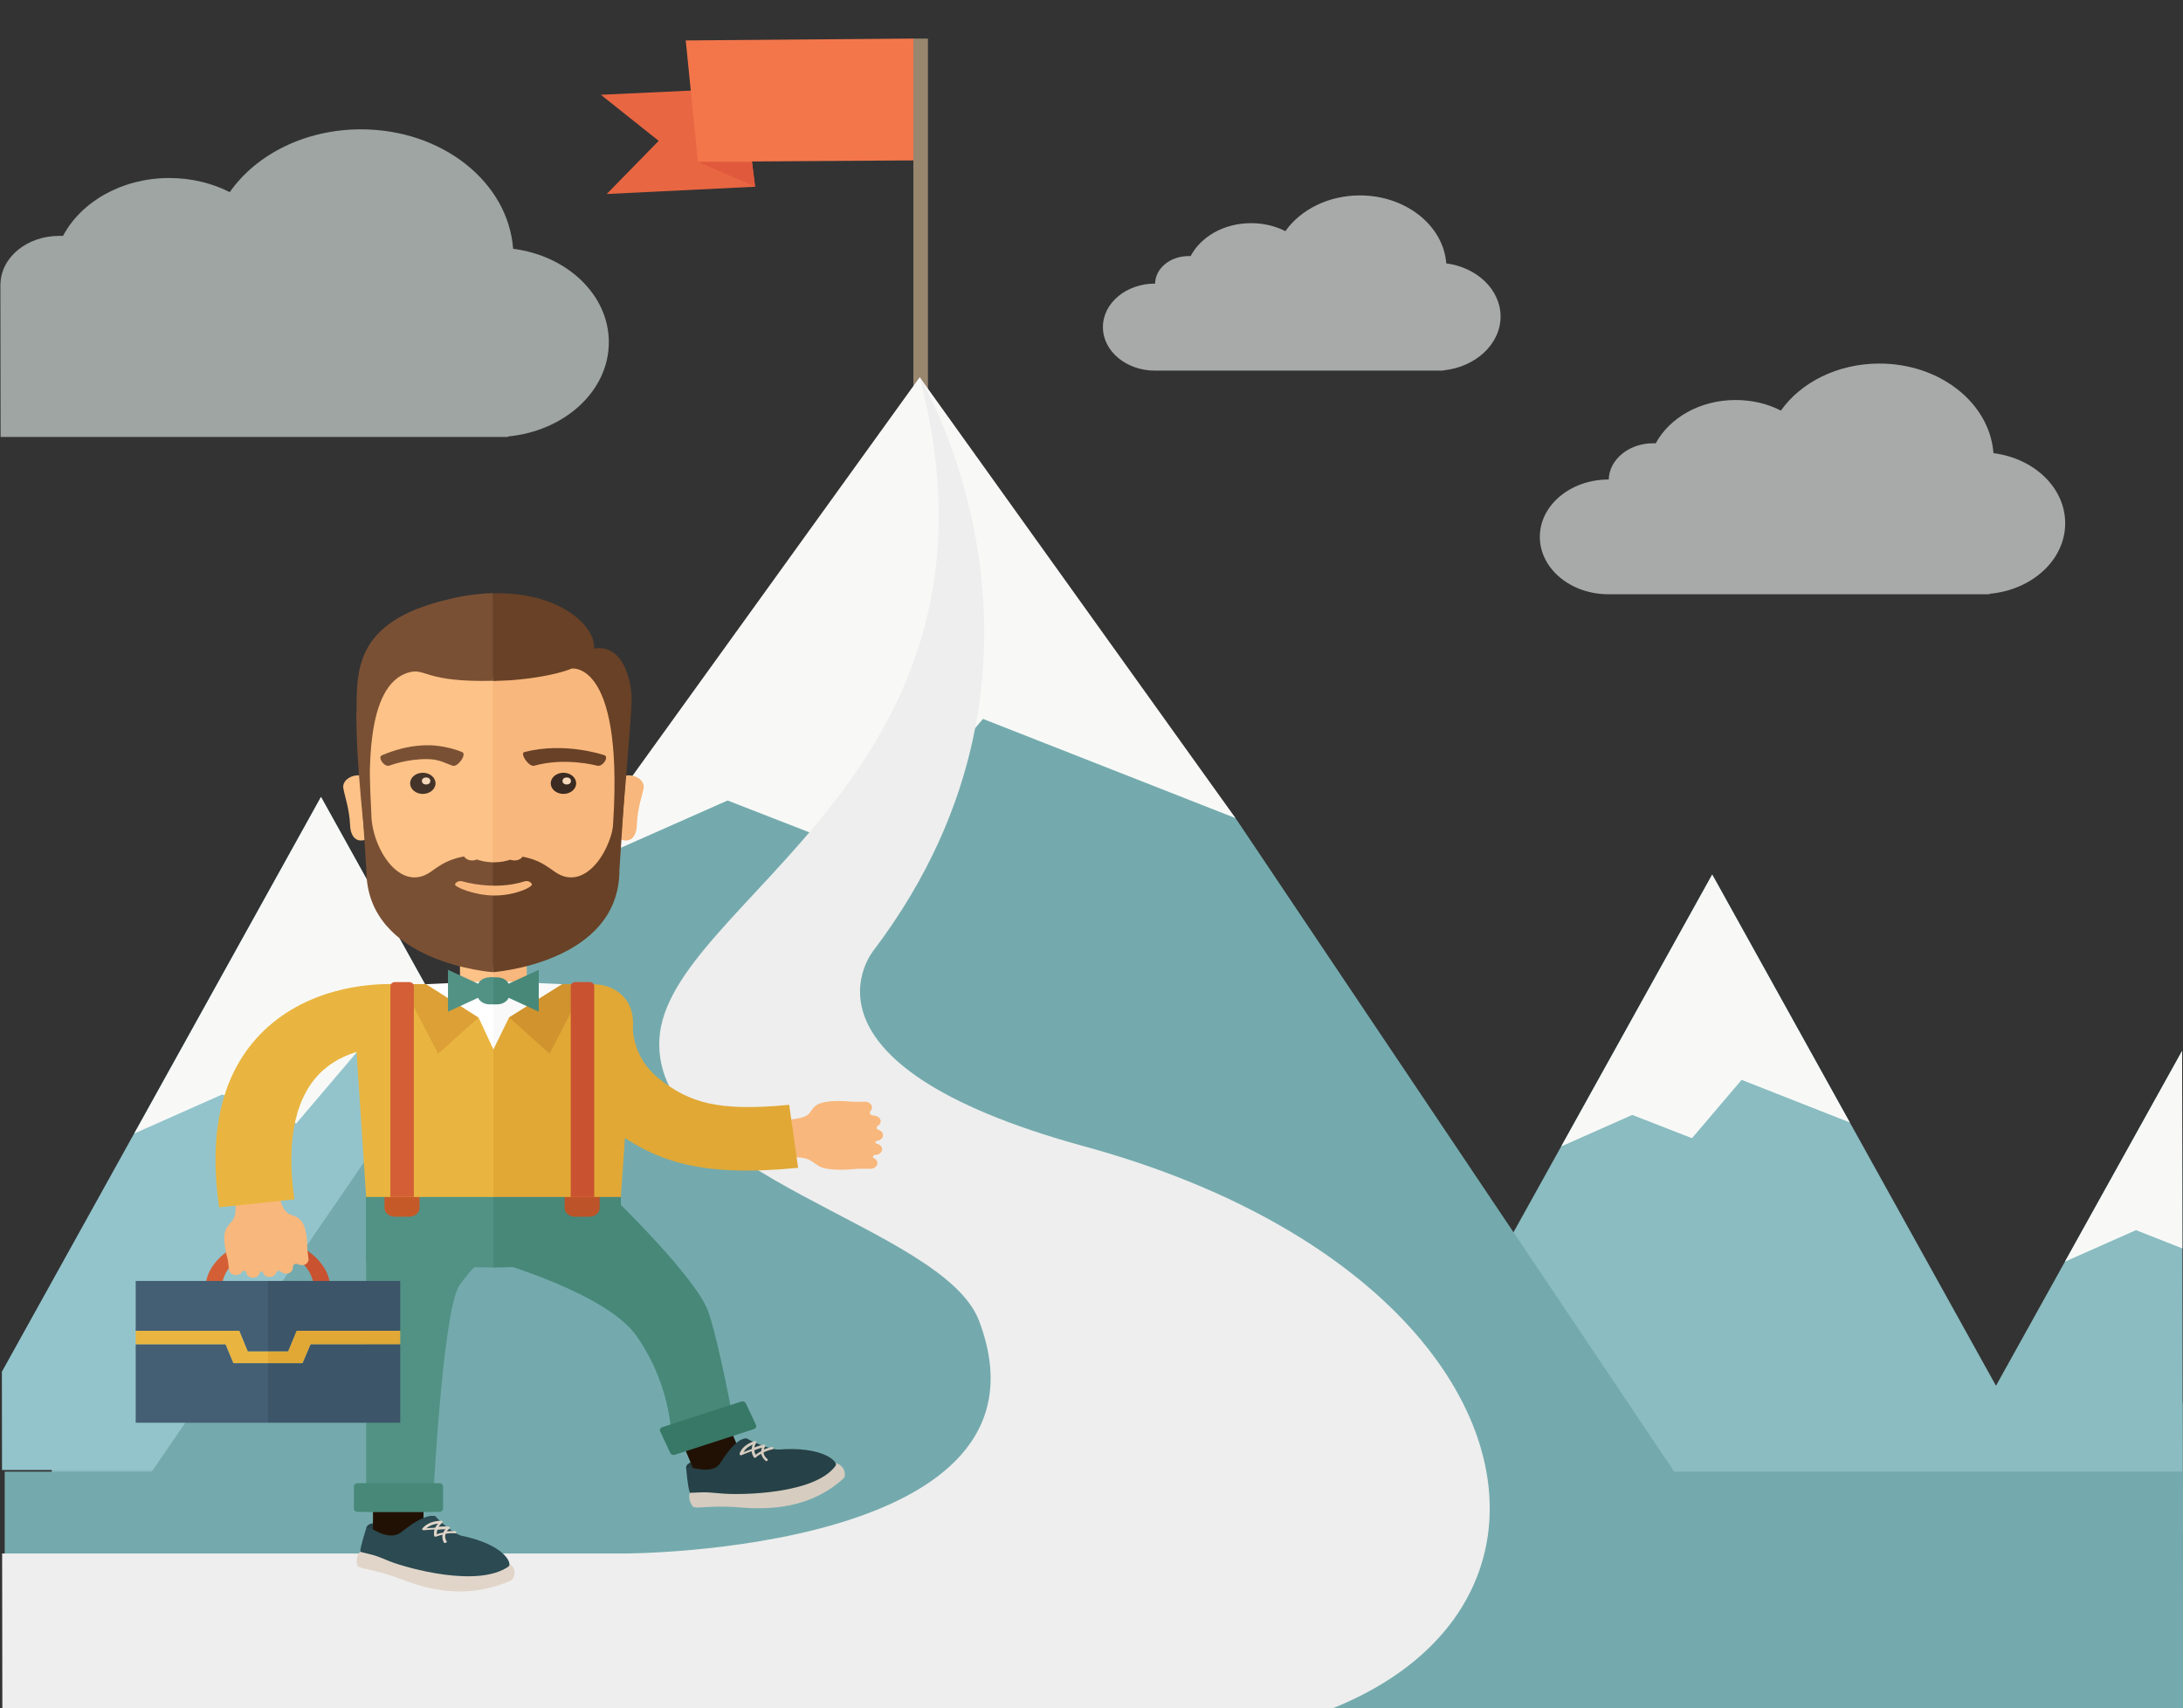 <?xml version="1.0" encoding="utf-8"?>
<!-- Generator: Adobe Illustrator 19.2.0, SVG Export Plug-In . SVG Version: 6.00 Build 0)  -->
<svg version="1.1" id="Layer_1" xmlns="http://www.w3.org/2000/svg" xmlns:xlink="http://www.w3.org/1999/xlink" x="0px" y="0px"
	 viewBox="0 0 928.3 726.4" style="enable-background:new 0 0 928.3 726.4;" xml:space="preserve">
<rect x="0" y="0" width="928.3" height="726.4" fill="#333333" stroke="none"/>
<style type="text/css">
	.st0{clip-path:url(#SVGID_2_);}
	.st1{fill-rule:evenodd;clip-rule:evenodd;fill:#8ABCC1;}
	.st2{fill-rule:evenodd;clip-rule:evenodd;fill:#F8F9F7;}
	.st3{clip-path:url(#SVGID_2_);fill:#8ABCC1;}
	.st4{clip-path:url(#SVGID_2_);fill:#74AAAD;}
	.st5{opacity:0.6;clip-path:url(#SVGID_2_);fill:#E6F1EE;}
	.st6{fill-rule:evenodd;clip-rule:evenodd;fill:#93C4CC;}
	.st7{opacity:0.6;clip-path:url(#SVGID_2_);fill:#F7FAF9;}
	.st8{fill:#E96642;}
	.st9{fill:#F3764B;}
	.st10{fill:#E1593C;}
	.st11{fill:#98866F;}
	.st12{fill-rule:evenodd;clip-rule:evenodd;fill:#74AAAD;}
	.st13{clip-path:url(#SVGID_2_);fill:#EEEEEE;}
	.st14{fill:#478879;}
	.st15{fill:#223B3F;}
	.st16{fill:#D6CCC0;}
	.st17{fill:#211104;}
	.st18{fill:#264147;}
	.st19{fill:#E1D5C9;}
	.st20{fill:#2B4A51;}
	.st21{fill:#529285;}
	.st22{fill:#C55A28;}
	.st23{fill:#BD5328;}
	.st24{fill:#E1A836;}
	.st25{fill:#E9B540;}
	.st26{fill:#C95230;}
	.st27{fill:#D45F36;}
	.st28{fill:#3C5568;}
	.st29{fill:#445E73;}
	.st30{fill:#F8B77C;}
	.st31{fill:#FCC287;}
	.st32{fill:#DCA036;}
	.st33{fill:#D0932E;}
	.st34{fill:#F9F9F9;}
	.st35{fill:#FFFFFF;}
	.st36{fill:#7A5034;}
	.st37{fill:#684127;}
	.st38{fill:#3A2A21;}
	.st39{fill:#F7D8BA;}
	.st40{fill:#443328;}
	.st41{fill:#377866;}
	.st42{clip-path:url(#SVGID_4_);fill:#D5E7E2;}
	.st43{clip-path:url(#SVGID_4_);}
	.st44{fill:#F7FAF9;}
	.st45{fill-rule:evenodd;clip-rule:evenodd;fill:#98866F;}
	.st46{fill:#8C643E;}
	.st47{fill:#724B2D;}
	.st48{fill:#7F5634;}
	.st49{fill:#344B56;}
	.st50{fill:#D65037;}
</style>
<g>
	<g>
		<defs>
			<polygon id="SVGID_1_" points="928.3,726.4 1,726.4 0,0 927.3,0 			"/>
		</defs>
		<clipPath id="SVGID_2_">
			<use xlink:href="#SVGID_1_"  style="overflow:visible;"/>
		</clipPath>
		<g class="st0">
			<polygon class="st1" points="1070.6,652 813.9,652 942.3,421 			"/>
			<polygon class="st2" points="942.3,421 878.1,536.5 908.3,523.1 933.7,533.1 954.8,508.3 1000.8,526.4 			"/>
		</g>
		<rect x="22" y="596.3" class="st3" width="927.3" height="131.9"/>
		<rect x="2" y="625.8" class="st4" width="927.3" height="102.3"/>
		<path class="st5" d="M258.9,145.5c0-20.1-17.7-36.8-40.7-39.7c-2.1-28.4-30.2-50.8-64.7-50.8c-23.8,0-44.6,10.7-55.8,26.7
			c-7.5-3.8-16.3-6-25.7-6c-20.2,0-37.5,10.1-45.2,24.6c-0.5,0-1.1,0-1.6,0c-13.7,0-24.8,9.1-25,20.5c0,0-0.1,0-0.1,0
			c-21.5,0-38.9,14.6-38.9,32.5c0,18,17.4,32.5,38.9,32.5h215.9v-0.2C240.1,183.3,258.9,166.3,258.9,145.5z"/>
		<g class="st0">
			<polygon class="st1" points="856.4,603 599.7,603 728.1,371.9 			"/>
			<polygon class="st2" points="728.1,371.9 663.9,487.5 694.1,474.1 719.5,484 740.6,459.2 786.6,477.3 			"/>
		</g>
		<g class="st0">
			<polygon class="st6" points="136.5,338.9 -22.4,625.1 295.5,625.1 			"/>
			<path class="st2" d="M203,458.6l-66.5-119.7L57.1,482l37.4-16.6l31.5,12.3l26.1-30.7l48.1,18.9C201,463.5,201.9,461,203,458.6z"
				/>
		</g>
		<path class="st7" d="M638.1,134.6c0-11.4-10-20.9-23.1-22.6c-1.2-16.1-17.2-28.9-36.7-28.9c-13.5,0-25.3,6.1-31.7,15.2
			c-4.3-2.2-9.3-3.4-14.6-3.4c-11.5,0-21.3,5.7-25.7,14c-0.3,0-0.6,0-0.9,0c-7.8,0-14.1,5.2-14.2,11.7c0,0,0,0-0.1,0
			c-12.2,0-22.1,8.3-22.1,18.5c0,10.2,9.9,18.5,22.1,18.5h122.7v-0.1C627.4,156.1,638.1,146.4,638.1,134.6z"/>
		<path class="st7" d="M878.2,222.5c0-15.1-13.2-27.6-30.5-29.8c-1.6-21.3-22.7-38.1-48.5-38.1c-17.8,0-33.4,8-41.9,20
			c-5.6-2.9-12.2-4.5-19.3-4.5c-15.1,0-28.1,7.6-33.9,18.4c-0.4,0-0.8,0-1.2,0c-10.2,0-18.6,6.9-18.8,15.4c0,0-0.1,0-0.1,0
			c-16.1,0-29.2,10.9-29.2,24.4c0,13.5,13.1,24.4,29.2,24.4H846v-0.2C864.1,250.9,878.2,238.1,878.2,222.5z"/>
		<g class="st0">
			<g>
				<g>
					<polygon class="st8" points="321.1,79.4 258,82.5 280.1,59.9 255.5,40.3 315.8,37.5 					"/>
					<path class="st9" d="M388.6,16.4c0,0.2,0.1,0.4,0.1,0.6c1,8.4,0.4,50.4,0.6,51.2l-92.5,0.6l-5.2-51.6L388.6,16.4z"/>
					<polygon class="st10" points="321.1,79.4 296.8,68.8 319.8,69 					"/>
				</g>
				<rect x="388.4" y="16.4" class="st11" width="6.2" height="161.1"/>
			</g>
			<g>
				<polygon class="st12" points="716.9,633.2 57.8,635.6 238.9,371.6 441.8,241.2 525.4,347.9 				"/>
				<polygon class="st2" points="391.1,160.4 238.9,371.6 238.9,371.6 309.4,340.4 368.7,363.5 418,305.7 525.4,347.9 				"/>
			</g>
		</g>
		<path class="st13" d="M-197.9,660.6h463.6c0,0,187.8-0.1,150.7-98.8c-15.4-41-139.1-61.1-136-119.9
			c3.1-58.7,154.9-112.4,110.7-281.5c0,0,73.2,120.9-19.5,243.6c0,0-40.2,48,89.6,83.5c211.4,57.9,228.7,232.4,49.5,252.3h-708.6
			V660.6z"/>
	</g>
	<g>
		<g>
			<path class="st14" d="M285.6,613.9l26.2-10.1c0,0-6.2-33.4-10.6-46c-5.1-14.6-40.8-49-40.8-49l-49.7,27.7
				c0,0,47.1,13.3,59.9,31.5C286.6,590.7,285.6,613.9,285.6,613.9z"/>
		</g>
		<g>
			<g>
				<path class="st15" d="M291.8,624.4c0,0-1-2.5,5.4-3.5c6.4-1,10.6-1.3,12.7-2.3c2.1-1,4.4,4.4,4.1,4.7c-0.3,0.3-9.2,4.1-9.9,4.1
					C303.4,627.4,291.8,624.4,291.8,624.4z"/>
			</g>
			<g>
				<path class="st16" d="M293.9,633.8c0,0-2.2,2.5,0.6,6.7c1.1,1.5,6.5-0.6,19.9,0.5c13.4,1.1,30.3,0.4,44.3-12.3
					c1.5-1.3,0.3-7.7-6.1-6.4C346.3,623.7,293.9,633.8,293.9,633.8z"/>
			</g>
			<g>
				<path class="st17" d="M316.6,622c0.5,1.2-0.4,2.5-2.1,3l-14.4,4.2c-1.6,0.5-3.4-0.1-3.9-1.3l-6.9-16.4c-0.5-1.2,0.4-2.5,2.1-3
					l14.4-4.2c1.6-0.5,3.4,0.1,3.9,1.3L316.6,622z"/>
			</g>
			<g>
				<path class="st18" d="M291.8,624.4c0,0,0.7,8.6,1.6,10.4c7.9-0.3,5.4-0.4,13.6,0.3c8.2,0.7,39.7,0.3,48.4-11.9
					c1-1.7-5.6-8.3-24.4-6.8c-3.8-0.1-10.7-3.1-13.6-4.8c-3.6,0.2-7.2,4.4-11.1,10.5C302.5,628.2,291.2,622.3,291.8,624.4z"/>
			</g>
			<g>
				<path class="st16" d="M325.6,621.2c0,0-1.5-1.1-1.9-3c-0.8,0.4-1.6,0.9-2.3,1.6c-0.1,0.1-0.3,0.2-0.5,0.1
					c-0.2,0-0.3-0.1-0.4-0.3c-0.5-0.8-0.8-1.7-0.9-2.5c-0.2,0.1-0.3,0.1-0.5,0.2c-1.1,0.4-2.4,0.9-3.8,1.5c-0.2,0.1-0.4,0-0.6-0.1
					c-0.2-0.1-0.2-0.3-0.2-0.5c1.2-4,6.2-5.3,6.4-5.4c0.2-0.1,0.5,0,0.6,0.1c0.1,0.1,0.2,0.4,0.1,0.5c-0.4,0.7-0.7,1.4-0.8,2.1
					c1.7-0.6,2.9-1,4-1.2c0.2,0,0.4,0,0.6,0.2c0.1,0.1,0.1,0.3,0,0.5c-0.3,0.5-0.5,1-0.6,1.4c1.8-0.8,3.3-1,3.4-1.1
					c0.3-0.1,0.6,0.1,0.7,0.4c0.1,0.3-0.1,0.5-0.4,0.6c0,0-1.7,0.3-3.8,1.3c0.1,1.7,1.5,2.7,1.6,2.8c0.2,0.2,0.3,0.5,0.1,0.7
					c-0.1,0.1-0.2,0.1-0.2,0.1C326,621.4,325.8,621.4,325.6,621.2z M324,615.6c-0.9,0.2-1.9,0.6-3.2,1.1c0,0.6,0.2,1.3,0.5,1.9
					c0.8-0.6,1.6-1.1,2.4-1.5C323.7,616.7,323.8,616.2,324,615.6z M320.1,614.3c-1.2,0.5-3,1.5-3.9,3.2c0.9-0.4,1.8-0.7,2.6-1
					c0.3-0.1,0.6-0.2,0.9-0.4C319.7,615.5,319.8,614.9,320.1,614.3z"/>
			</g>
		</g>
		<g>
			<g>
				<g>
					<path class="st18" d="M155.8,649.7c0,0,0.1-2.7,6.5-1.9c6.4,0.8,10.5,1.7,12.9,1.4c2.4-0.3,2.4,5.3,2,5.6
						c-0.4,0.2-10.3,1.4-10.9,1.2C165.6,655.7,155.8,649.7,155.8,649.7z"/>
				</g>
				<g>
					<path class="st19" d="M154,659.1c0,0-3.1,1.8-2.1,6.5c0.5,1.7,6.4,1.2,18.6,5.9c12.2,4.7,28.5,8.7,46.7,0.6
						c1.9-0.8,3.4-7.2-3.2-7.7C207.4,664,154,659.1,154,659.1z"/>
				</g>
				<g>
					<path class="st17" d="M180.1,654.2c0,1.3-1.4,2.3-3.1,2.3h-15.3c-1.7,0-3.1-1-3.1-2.3v-17.4c0-1.2,1.4-2.3,3.1-2.3H177
						c1.7,0,3.1,1,3.1,2.3V654.2z"/>
				</g>
				<g>
					<path class="st20" d="M155.8,649.7c0,0-2.7,8.3-2.6,10.2c7.6,1.9,5.3,1.1,12.7,4.1c7.5,2.9,37.4,11.3,50.4,2.1
						c1.6-1.4-2-9.4-20.3-13.1c-3.5-1.2-8.9-5.9-10.9-8.3c-3.5-0.8-8.6,2.2-14.6,6.9C164.3,656.2,156,647.5,155.8,649.7z"/>
				</g>
			</g>
			<g>
				<path class="st19" d="M188.8,656c0,0-1-1.5-0.6-3.4c-0.9,0.2-1.8,0.5-2.8,0.8c-0.2,0.1-0.4,0.1-0.5,0c-0.2-0.1-0.3-0.2-0.3-0.4
					c-0.1-0.9-0.1-1.8,0.2-2.6c-0.2,0-0.3,0-0.5,0c-1.2,0.1-2.6,0.2-4.2,0.3c-0.2,0-0.4-0.1-0.5-0.2c-0.1-0.2-0.1-0.4,0-0.5
					c2.8-3.5,7.9-3.3,8.1-3.3c0.2,0,0.4,0.1,0.5,0.3c0.1,0.2,0,0.4-0.1,0.5c-0.7,0.6-1.2,1.1-1.6,1.7c1.8-0.1,3.2-0.2,4.3,0
					c0.2,0,0.4,0.2,0.5,0.3c0.1,0.2,0,0.4-0.2,0.5c-0.5,0.4-0.9,0.8-1.1,1.2c2-0.2,3.5-0.1,3.6-0.1c0.3,0,0.5,0.3,0.5,0.5
					c0,0.3-0.3,0.5-0.6,0.4c0,0-1.8-0.2-4,0.2c-0.6,1.7,0.3,3,0.4,3.1c0.2,0.2,0.1,0.5-0.2,0.7c-0.1,0-0.2,0.1-0.3,0.1
					C189.1,656.2,188.9,656.2,188.8,656z M189.5,650.3c-0.9,0-2.1,0-3.5,0.2c-0.2,0.6-0.3,1.2-0.3,1.9c1-0.3,1.9-0.6,2.9-0.7
					C188.7,651.2,189,650.7,189.5,650.3z M186.3,647.9c-1.3,0.1-3.4,0.6-5,2c1-0.1,2-0.2,2.8-0.2c0.4,0,0.7-0.1,1-0.1
					C185.4,649,185.8,648.4,186.3,647.9z"/>
			</g>
		</g>
		<g>
			<g>
				<path class="st21" d="M183.9,642.9h-28.2v-109l47.5,3.8c0,0-2.2,1-7.7,8.7C188,556.8,183.9,642.9,183.9,642.9z"/>
			</g>
			<g>
				<g>
					<path class="st21" d="M155.6,499.1v37.3c0,0,40.6,2.6,54.2,2.6l1.5-16.3l-1.5-23.6H155.6z"/>
				</g>
				<g>
					<path class="st14" d="M209.8,499.1V539c13.5,0,54.2-2.6,54.2-2.6v-37.3H209.8z"/>
				</g>
			</g>
		</g>
		<g>
			<path class="st14" d="M188.4,641.6c0,0.7-0.7,1.3-1.5,1.3h-34.9c-0.8,0-1.5-0.6-1.5-1.3V632c0-0.7,0.7-1.3,1.5-1.3h34.9
				c0.8,0,1.5,0.6,1.5,1.3V641.6z"/>
		</g>
		<g>
			<path class="st22" d="M178.4,513.7c0,2.1-2,3.7-4.5,3.7h-5.9c-2.5,0-4.5-1.7-4.5-3.7v-4.9c0-2.1,2-3.7,4.5-3.7h5.9
				c2.5,0,4.5,1.7,4.5,3.7V513.7z"/>
		</g>
		<g>
			<path class="st23" d="M255,513.7c0,2.1-2,3.7-4.5,3.7h-5.9c-2.5,0-4.5-1.7-4.5-3.7v-4.9c0-2.1,2-3.7,4.5-3.7h5.9
				c2.5,0,4.5,1.7,4.5,3.7V513.7z"/>
		</g>
		<g>
			<polygon class="st24" points="122.5,574.6 114,574.6 114,579.7 128.7,579.7 132.1,571.7 170.2,571.7 170.2,565.9 126.1,565.9 			
				"/>
			<polygon class="st25" points="99.2,579.7 114,579.7 114,574.6 105.4,574.6 101.8,565.9 57.7,565.9 57.7,571.7 95.9,571.7 			"/>
			<path class="st26" d="M133.2,545.2h7c-1.8-10.6-14.5-18.7-26.3-18.7l-1.7,2.4l1.7,2.8C123.5,531.7,131.4,537.1,133.2,545.2z"/>
			<path class="st27" d="M113.9,526.5c-11.7,0-24.5,8.1-26.3,18.7c0.2,0,3.4,0,3.6,0h3.4c1.8-8.1,9.7-13.5,19.3-13.5c0,0,0,0,0,0
				L113.9,526.5C113.9,526.5,113.9,526.5,113.9,526.5z"/>
			<polygon class="st28" points="114,544.7 112.3,552.1 114,574.6 122.5,574.6 126.1,565.9 170.2,565.9 170.2,552.1 170.2,544.7 			
				"/>
			<polygon class="st29" points="57.7,544.7 57.7,552.1 57.7,565.9 101.8,565.9 105.4,574.6 114,574.6 114,552.1 114,544.7 			"/>
			<polygon class="st28" points="132.1,571.7 128.7,579.7 114,579.7 112.3,583.9 114,605 170.2,605 170.2,583.9 170.2,571.7 			"/>
			<polygon class="st29" points="99.2,579.7 95.9,571.7 57.7,571.7 57.7,583.9 57.7,605 114,605 114,583.9 114,579.7 			"/>
		</g>
		<g>
			<polygon class="st30" points="224,403.1 209.8,403.1 208.3,411.1 209.8,419.2 224,419.2 			"/>
			<rect x="195.6" y="403.1" class="st31" width="14.2" height="16"/>
		</g>
		<g>
			<g>
				<g>
					<path class="st30" d="M365,497l5.2,0c1.6,0,2.9-1.1,2.9-2.4c0-1-0.7-1.8-1.7-2.2c0,0,0,0,0,0c-0.7-1.2,0.8-1.3,0.8-1.3
						c1.6,0,2.9-1.1,2.9-2.4c0-1.2-1.1-2.2-2.5-2.4c0,0,0,0,0,0c-1-0.9,0.4-1.2,0.4-1.2s0,0,0,0c1.4-0.2,2.5-1.1,2.5-2.4
						c0-1.1-0.9-2-2.1-2.3c0,0,0,0,0,0c-1.4-0.7-0.2-1.6-0.2-1.6l0,0c0.8-0.4,1.3-1.2,1.3-2c0-1.3-1.3-2.4-2.9-2.4
						c-2.7-0.3-1.4-2-1.4-2s0,0,0,0c0.4-0.4,0.6-0.9,0.6-1.5c0-1.3-1.3-2.4-2.9-2.4l-4.9,0c-19-1.6-16.4,3.5-19.7,5.7
						c-3.3,2.2-12.2,2.1-12.2,2.1s0,12.3,0,15.7c14-0.3,12.5,1.2,17.4,4C352.2,498,360.7,497.4,365,497z"/>
				</g>
				<g>
					<path class="st24" d="M339.4,496.6c-41,4-61-2.3-81-18c-21.7-17.1-22-39.3-21.6-45.7l32.3,1.5c-0.2,3.5-0.1,15.5,11.4,24.5
						c12.5,9.8,24.5,13.9,55.1,10.9L339.4,496.6z"/>
				</g>
			</g>
			<g>
				<path class="st30" d="M96.9,535.8l0.5,4.3c0.2,1.3,1.6,2.3,3.2,2.1c1.1-0.1,2.1-0.7,2.4-1.6c0,0,0,0,0,0
					c1.4-0.7,1.7,0.6,1.7,0.6c0.2,1.3,1.6,2.3,3.2,2.1c1.4-0.1,2.5-1.1,2.6-2.3c0,0,0,0,0,0c0.9-0.9,1.4,0.2,1.4,0.2s0,0,0,0
					c0.3,1.2,1.6,2,3.1,1.8c1.3-0.1,2.3-1,2.5-2c0,0,0,0,0,0c0.7-1.2,1.9-0.3,1.9-0.3l0,0c0.6,0.6,1.5,1,2.5,0.9
					c1.6-0.1,2.7-1.3,2.6-2.6c0.1-2.3,2.3-1.4,2.3-1.4s0,0,0,0c0.5,0.3,1.2,0.4,1.8,0.4c1.6-0.1,2.7-1.3,2.6-2.6l-0.5-4
					c0-15.9-5.8-13.3-8.7-15.8c-3-2.6-3.7-9.9-3.7-9.9s-14.7,1.2-18.8,1.6c1.8,11.6-0.2,10.5-3.1,14.8
					C94.3,525.3,95.9,532.3,96.9,535.8z"/>
			</g>
			<g>
				<path class="st25" d="M93.2,513.4c-5-34.1,2-59.9,20.7-76.7c20.4-18.2,47-18.5,54.7-18.2l-1.7,26.9c-4.2-0.2-18.5,0-29.4,9.6
					c-11.8,10.5-16,29.5-12.3,55L93.2,513.4z"/>
			</g>
			<g>
				<g>
					<path class="st25" d="M168.2,418.5c-9.6,0-17.4,6-17.4,16.5l4.9,74h54.5l1.5-40.6l-1.5-49.9H168.2z"/>
				</g>
				<g>
					<path class="st24" d="M269.2,435c0-10.5-7.8-16.5-17.4-16.5h-42V509H264L269.2,435z"/>
				</g>
			</g>
			<g>
				<polygon class="st32" points="186.3,448.1 203.5,432.7 181.2,418.5 171,418.5 				"/>
			</g>
			<g>
				<polygon class="st33" points="233.7,448.1 216.5,432.6 239.1,418.5 249,418.5 				"/>
			</g>
			<g>
				<polygon class="st34" points="209.8,417.2 208.3,429.5 209.8,446.2 209.8,446.3 216.5,432.6 239,418.5 				"/>
				<polygon class="st35" points="181.2,418.5 203.5,432.7 209.8,446.2 209.8,417.2 				"/>
			</g>
		</g>
		<g>
			<path class="st27" d="M176,509v-89.7c0-0.9-0.9-1.7-2-1.7h-6c-1.1,0-2,0.8-2,1.7V509H176z"/>
		</g>
		<g>
			<path class="st26" d="M252.7,509v-89.7c0-0.9-0.9-1.7-2-1.7h-6c-1.1,0-2,0.8-2,1.7V509H252.7z"/>
		</g>
		<g>
			<g>
				<g>
					<polygon class="st14" points="229.1,412.4 209.8,421.3 229.1,430.2 					"/>
				</g>
				<g>
					<polygon class="st21" points="190.5,412.4 209.8,421.3 190.5,430.2 					"/>
				</g>
			</g>
			<g>
				<path class="st21" d="M208.2,415.6c-2.9,0-5.3,2-5.3,4.4v2.7c0,2.4,2.4,4.4,5.3,4.4h1.6l1.5-5.8l-1.5-5.8H208.2z"/>
				<path class="st14" d="M211.4,415.6h-1.6v11.5h1.6c2.9,0,5.3-2,5.3-4.4V420C216.7,417.5,214.3,415.6,211.4,415.6z"/>
			</g>
		</g>
		<g>
			<g>
				<path class="st30" d="M270.8,351.2c-0.1,2.9-1.4,6.4-4.9,6.2l0,0c-3.5-0.2-6.1-2.6-5.9-5.5l1.2-17.3c0.2-2.9,3.2-5.1,6.6-4.9
					l0,0c3.5,0.2,6.4,2.7,5.9,5.5C272.9,339.2,271.1,343.4,270.8,351.2z"/>
				<path class="st31" d="M148.9,351.2c0.1,2.9,1.4,6.4,4.9,6.2l0,0c3.5-0.2,6.1-2.6,5.9-5.5l-1.2-17.3c-0.2-2.9-3.2-5.1-6.6-4.9
					l0,0c-3.5,0.2-6.4,2.7-5.9,5.5C146.7,339.2,148.5,343.4,148.9,351.2z"/>
				<g>
					<path class="st31" d="M263.7,361.6c0,13.7-10.3,24.8-26.7,24.8h-54.2c-16.4,0-26.7-11.1-26.7-24.8l-3-57.6
						c0-13.7,10.3-24.8,26.7-24.8h60.2c16.4,0,26.7,11.1,26.7,24.8L263.7,361.6z"/>
					<g>
						<path class="st30" d="M239.7,279.2h-30.1v107.1h27.1c16.4,0,26.7-11.1,26.7-24.8l3-57.6C266.4,290.3,256.1,279.2,239.7,279.2z
							"/>
					</g>
				</g>
				<g>
					<path class="st36" d="M183.2,370.7c-13.2,9.3-25.3-10.4-25.3-24.8l-1.9-41c-1.2,2.8-4.4-7.1-4.4-0.2l4.2,65.3
						c0,39.6,53.8,43.4,53.8,43.4l1.5-27.6l-1.5-22.6C193.3,363.3,188.8,366.7,183.2,370.7z"/>
				</g>
				<g>
					<path class="st37" d="M235.9,370.7c13.2,9.3,25.4-10.4,25.4-24.8l1.8-41.2c1.2,2.8,4.8-10.5,4.8-3.6l-4.5,68.9
						c0,39.6-53.8,43.4-53.8,43.4v-50.1C225.9,363.3,230.3,366.7,235.9,370.7z"/>
				</g>
				<g>
					<path class="st30" d="M210.3,380.8c-8.6,0-17.3-3.7-16.8-4.8c0.5-1.1,1.9-1.6,3.2-1.2l0,0c0.1,0,13.4,4.1,26.3,0
						c1.3-0.4,2.7,0.1,3.2,1.2C226.6,377.1,219.3,380.8,210.3,380.8z"/>
				</g>
				<g>
					<path class="st37" d="M227.2,325.6c13.3-3.7,26.7,0,26.8,0c2.3,0.6,5.2-3.9,2.9-4.5c-0.7-0.2-16.9-5.7-33.9-1.3
						C220.9,320.3,224.9,326.3,227.2,325.6z"/>
				</g>
				<g>
					<ellipse class="st38" cx="239.6" cy="333.1" rx="5.4" ry="4.5"/>
					<ellipse class="st39" cx="241" cy="332.1" rx="1.8" ry="1.5"/>
				</g>
				<g>
					<path class="st36" d="M192.4,325.6c-2.9-1-5.7-2.8-10.7-2.8c-9-0.1-16.1,2.8-16.2,2.8c-2.3,0.6-5.2-3.9-2.9-4.5
						c0.5-0.1,8.5-4.1,19-4.2c4.6-0.1,10.9,1.2,14.9,2.9C198.7,320.6,194.7,326.4,192.4,325.6z"/>
				</g>
				<g>
					<path class="st31" d="M198.8,361.7c0,2.7,5,4.9,11,5l-0.3-55.1C205.6,315.8,198.8,361.7,198.8,361.7z"/>
					<path class="st30" d="M215.5,330.4c-2.4-11.8-4.2-17.5-5.9-18.8v55.1c0.1,0,0.2,0,0.3,0c6.1,0,11-2.2,11-5
						C220.9,361.7,218.8,346.6,215.5,330.4z"/>
				</g>
				<ellipse class="st31" cx="200.8" cy="363.4" rx="3.6" ry="2.5"/>
				<ellipse class="st30" cx="218.8" cy="363.4" rx="3.6" ry="2.5"/>
				<g>
					<ellipse class="st40" cx="179.8" cy="333.1" rx="5.4" ry="4.5"/>
					<ellipse class="st39" cx="181.2" cy="332.1" rx="1.8" ry="1.5"/>
				</g>
			</g>
			<g>
				<path class="st37" d="M252.6,275.8c0.9-9.2-14.4-24.3-43-23.5l-1.5,19.5l1.5,17.8c2.2-0.1,4.6-0.2,7.2-0.3
					c18.5-1.4,26.3-5,26.3-5s23.3-3.8,17.2,71.8c3.4-6,3.5,3.2,3.5,3.2s4.7-54.1,4.8-61.4C268.7,289.9,265.2,273.7,252.6,275.8z"/>
				<path class="st36" d="M191.3,254.7c-41.8,9.6-39.5,31.3-39.7,50.3c-0.2,19.1,3.8,53.5,3.8,53.5s1.5-15.1,2.1-11.9
					c-0.3-15.4-2.8-55.5,16.5-60.7c7.1-1.9,6.7,4.3,35.6,3.6v-37.3C204,252.4,197.9,253.1,191.3,254.7z"/>
			</g>
		</g>
		<path class="st41" d="M321.5,606c0.3,0.7-0.1,1.4-0.9,1.7L287,618.6c-0.8,0.3-1.7-0.1-2-0.8l-4.3-9.2c-0.3-0.7,0.1-1.4,0.9-1.7
			l33.6-10.9c0.8-0.3,1.7,0.1,2,0.8L321.5,606z"/>
	</g>
</g>
<g>
	<g>
		<defs>
			<rect id="SVGID_3_" x="1" y="-1572.7" width="926.3" height="1200"/>
		</defs>
		<clipPath id="SVGID_4_">
			<use xlink:href="#SVGID_3_"  style="overflow:visible;"/>
		</clipPath>
		<rect x="0.5" y="-1572.7" class="st42" width="926.3" height="1200"/>
		<g class="st43">
			<ellipse class="st44" cx="642.5" cy="-1068.2" rx="56.2" ry="56.2"/>
			<ellipse class="st44" cx="560.6" cy="-1018.9" rx="44.2" ry="44.3"/>
			<ellipse class="st44" cx="800.5" cy="-1029.3" rx="54.6" ry="54.7"/>
			<ellipse class="st44" cx="735.3" cy="-1078.7" rx="73.7" ry="73.8"/>
			<rect x="560.6" y="-1033.3" class="st44" width="245.6" height="58.6"/>
			<ellipse class="st44" cx="589.2" cy="-1062.5" rx="28.5" ry="28.5"/>
		</g>
		<g class="st43">
			<ellipse class="st44" cx="127.1" cy="-1157.9" rx="37" ry="37"/>
			<ellipse class="st44" cx="73.2" cy="-1125.4" rx="29.1" ry="29.1"/>
			<ellipse class="st44" cx="231.2" cy="-1132.3" rx="36" ry="36"/>
			<ellipse class="st44" cx="188.2" cy="-1164.8" rx="48.5" ry="48.6"/>
			<rect x="73.2" y="-1134.9" class="st44" width="161.7" height="38.6"/>
			<ellipse class="st44" cx="92.1" cy="-1154.1" rx="18.8" ry="18.8"/>
		</g>
		<g class="st43">
			<polygon class="st6" points="312.5,-131.9 -147.2,-131.9 82.6,-627 			"/>
			<polygon class="st2" points="82.6,-627 -32.3,-379.4 21.8,-408.1 67.3,-386.8 105.2,-439.9 187.5,-401.1 			"/>
		</g>
		<g class="st43">
			<polygon class="st6" points="749.2,-809.9 464.4,-196.6 1033.9,-196.6 			"/>
			<path class="st2" d="M868.2-553.4L749.2-809.9L606.8-503.2l67-35.5l56.4,26.3l46.8-65.7l86.2,40.6
				C864.6-542.9,866.3-548.2,868.2-553.4z"/>
		</g>
		<g class="st43">
			<polygon class="st12" points="868.8,-57.9 -61.4,-53.9 194.1,-499.6 480.5,-719.6 598.5,-539.5 			"/>
			<polygon class="st2" points="409,-856.1 194.1,-499.6 194.1,-499.6 293.7,-552.3 377.4,-513.2 447,-610.8 598.5,-539.5 			"/>
		</g>
	</g>
	<g>
		<g>
			<polygon class="st8" points="127.4,-885.4 50.5,-867.8 72.1,-905.5 37,-929.3 110.6,-945.9 			"/>
			<path class="st9" d="M159.9-986.1c0.1,0.3,0.2,0.5,0.3,0.8c3.3,12.2,13,74.2,13.3,75.3l-78.7,14.1l-19.2-74.9L159.9-986.1z"/>
			<polygon class="st10" points="127.4,-885.4 94.8,-895.9 123.3,-900.4 			"/>
		</g>
		
			<rect x="197" y="-994.4" transform="matrix(0.985 -0.171 0.171 0.985 131.265 23.369)" class="st45" width="7.9" height="491.6"/>
	</g>
	<g>
		<path class="st30" d="M486-985.5l-0.3-7c-0.1-1.7-1.5-3-3.1-2.9c-0.9,0-1.7,0.5-2.3,1.2c0,0,0,0,0,0c-2.3,1.2-3.5-0.9-3.5-0.9
			s0,0,0,0c-0.6-0.9-1.6-1.5-2.7-1.5c-1.1,0-2.1,0.7-2.6,1.6c0,0,0,0,0,0c-2.9,0.3-1.6-7.8-1.6-8l2.4-12.5c0.4-1.6-0.5-3.3-2.1-3.7
			c-1.6-0.4-3.3,0.5-3.7,2.1l-0.7,3.8l0,0c-1.3,6.3-3.6,13.2-4.9,16.8c-1.5-3.2-4.2-8.9-5.7-12.6l-2.7-6.8c-0.7-1.5-2.4-2.2-4-1.6
			c-1.5,0.7-2.2,2.4-1.6,4l4.7,12c0.4,1.2,0.8,2.5,1.1,3.8c0.1,0.4,0.1,0.9,0.2,1.3c0.7,3.3,0.3,5.6-0.2,7.1
			c-0.3,0.3-0.5,0.6-0.8,0.9c-0.7,1-1.1,2.4-0.9,4.3c1.7,16.4,5.8,16.8,9,20.3c3.2,3.5,3,18.5,3,18.5l19.3-0.8c0,0,0.2-1.8-0.4-11.3
			c-0.6-9.6,0.7-9.5,3.3-13.8C487.2-974.6,486.5-981.9,486-985.5z"/>
		<g>
			<path class="st30" d="M185.9-794.6l-5.4,0.4c-1.7,0.1-3.1-1.1-3.2-2.8c-0.1-1.2,0.6-2.3,1.5-2.8c0,0,0,0,0,0c0.6-1.6-1-1.6-1-1.6
				c-1.7,0.1-3.1-1.1-3.2-2.8c-0.1-1.5,0.9-2.8,2.4-3.2v0c1-1.2-0.5-1.4-0.5-1.4s0,0,0,0c-1.5-0.1-2.7-1.2-2.9-2.8
				c-0.1-1.4,0.8-2.6,2-3.1c0,0,0,0,0,0c1.4-1,0-2,0-2l0,0c-0.9-0.5-1.5-1.4-1.6-2.4c-0.1-1.7,1.1-3.1,2.8-3.2
				c2.8-0.6,1.3-2.7,1.3-2.7s0,0,0,0c-0.4-0.5-0.7-1.1-0.8-1.8c-0.1-1.7,1.1-3.1,2.8-3.2l5.1-0.4c19.8-3.4,17.5,3.1,21.2,5.6
				c3.7,2.5,13,1.7,13,1.7s1.1,15.5,1.4,19.8c-14.7,0.7-13,2.5-17.8,6.4C199.5-794.2,190.4-794.3,185.9-794.6z"/>
		</g>
		<g>
			<path class="st9" d="M231.8-797.3c-8.1,0.6-15.2,0.1-20.8-1.1l6.6-29.6c10.3,2.3,53.6,4.4,78.4-49c5-10.8,15.1-11.3,15.1-11.3
				l17.4,11.5C307.7-818.7,262.9-799.7,231.8-797.3z"/>
		</g>
		<g>
			<g>
				<path class="st46" d="M442.9-673.3c0,0-0.7-2.9,5.4-3.5c6-0.6,10-0.6,12.1-1.6c2.1-0.9,3.7,5.3,3.4,5.6
					c-0.3,0.3-8.9,3.9-9.6,3.8C453.5-669.1,442.9-673.3,442.9-673.3z"/>
			</g>
			<g>
				<path class="st16" d="M444-662.6c0,0-2.3,2.7,0,7.6c0.9,1.7,6.1-0.2,18.5,2.1c12.4,2.3,28.3,2.8,42.5-10.3
					c1.5-1.3,1-8.6-5.1-7.6C493.8-669.9,444-662.6,444-662.6z"/>
			</g>
			<g>
				<path class="st30" d="M466.3-674.1c0.4,1.4-0.6,2.8-2.2,3.2l-13.8,3.6c-1.6,0.4-3.1-0.4-3.5-1.7l-4.9-18.9
					c-0.4-1.4,0.6-2.8,2.2-3.2l13.8-3.6c1.6-0.4,3.1,0.4,3.5,1.7L466.3-674.1z"/>
			</g>
			<g>
				<path class="st47" d="M442.9-673.3c0,0-0.1,9.7,0.5,11.7c7.4,0.3,5.1,0,12.7,1.4c7.6,1.4,37.1,3.4,46.3-9.6
					c1.1-1.9-4.5-9.8-22.1-9.5c-3.5-0.4-9.7-4.3-12.3-6.5c-3.4-0.1-7.1,4.4-11.3,10.9C452.5-668.2,442.5-675.8,442.9-673.3z"/>
			</g>
			<g>
				<path class="st16" d="M474.4-674.5c0,0-1.3-1.4-1.5-3.5c-0.8,0.4-1.5,0.9-2.3,1.6c-0.1,0.1-0.3,0.2-0.5,0.1
					c-0.2,0-0.3-0.2-0.4-0.3c-0.4-1-0.6-1.9-0.6-2.9c-0.1,0.1-0.3,0.1-0.4,0.2c-1.1,0.4-2.3,0.8-3.7,1.3c-0.2,0.1-0.4,0-0.6-0.1
					c-0.2-0.1-0.2-0.4-0.1-0.6c1.5-4.4,6.3-5.5,6.5-5.5c0.2,0,0.4,0,0.5,0.2c0.1,0.2,0.1,0.4,0,0.6c-0.5,0.8-0.8,1.5-0.9,2.3
					c1.6-0.6,2.8-0.9,3.9-1c0.2,0,0.4,0.1,0.5,0.3c0.1,0.2,0.1,0.4,0,0.6c-0.3,0.5-0.6,1.1-0.7,1.5c1.8-0.7,3.2-0.9,3.3-0.9
					c0.3,0,0.6,0.2,0.6,0.5c0,0.3-0.2,0.6-0.5,0.6c0,0-1.7,0.2-3.6,1.1c0,1.9,1.2,3.2,1.2,3.3c0.2,0.2,0.2,0.6,0,0.8
					c-0.1,0.1-0.2,0.1-0.2,0.1C474.8-674.3,474.6-674.4,474.4-674.5z M473.4-680.9c-0.9,0.2-1.9,0.5-3.1,1c0,0.7,0.1,1.4,0.3,2.2
					c0.8-0.6,1.6-1.1,2.4-1.5C473-679.8,473.2-680.3,473.4-680.9z M469.9-682.8c-1.2,0.5-2.9,1.5-4,3.3c0.9-0.3,1.7-0.6,2.5-0.9
					c0.3-0.1,0.6-0.2,0.9-0.3C469.4-681.4,469.6-682.1,469.9-682.8z"/>
			</g>
		</g>
		<g>
			<g>
				<path class="st46" d="M350.7-631.8c0,0-0.3-3-6.2-1.6c-5.9,1.4-9.7,2.7-12,2.5c-2.3-0.2-1.8,6.2-1.4,6.4
					c0.4,0.2,9.7,0.8,10.3,0.5C342.1-624.3,350.7-631.8,350.7-631.8z"/>
			</g>
			<g>
				<path class="st19" d="M353.2-621.3c0,0,3.1,1.8,2.5,7.2c-0.3,2-5.9,1.8-16.9,8c-11,6.2-25.9,11.8-43.5,4
					c-1.8-0.8-3.8-7.8,2.3-8.8C303.7-612,353.2-621.3,353.2-621.3z"/>
			</g>
			<g>
				<path class="st31" d="M328.3-625c0.1,1.4,1.5,2.4,3.1,2.3l14.2-1.1c1.6-0.1,2.9-1.4,2.7-2.8L347-646c-0.1-1.4-1.5-2.4-3.1-2.3
					l-14.2,1.1c-1.6,0.1-2.9,1.4-2.7,2.8L328.3-625z"/>
			</g>
			<g>
				<path class="st48" d="M350.7-631.8c0,0,3.2,9.1,3.3,11.3c-6.9,2.7-4.8,1.6-11.5,5.5c-6.7,3.8-33.9,15.3-46.9,6
					c-1.7-1.4,1-10.7,17.9-16.1c3.2-1.6,7.8-7.2,9.5-10.1c3.2-1.2,8.2,1.9,14.3,6.6C343.3-623.9,350.3-634.2,350.7-631.8z"/>
			</g>
			<g>
				<path class="st19" d="M319.9-622.4c-0.1,0-0.2,0-0.3-0.1c-0.3-0.1-0.4-0.5-0.3-0.7c0-0.1,0.8-1.7,0.1-3.5
					c-2.1-0.2-3.8,0.1-3.8,0.1c-0.3,0.1-0.6-0.1-0.6-0.4c-0.1-0.3,0.1-0.6,0.4-0.6c0.1,0,1.5-0.3,3.4-0.2c-0.3-0.4-0.7-0.8-1.2-1.2
					c-0.2-0.1-0.2-0.3-0.2-0.5c0-0.2,0.2-0.4,0.4-0.4c1-0.3,2.3-0.3,4-0.3c-0.4-0.6-1-1.3-1.6-1.8c-0.2-0.1-0.2-0.4-0.2-0.6
					c0.1-0.2,0.2-0.4,0.4-0.4c0.2,0,5-0.6,7.9,3.1c0.1,0.2,0.1,0.4,0.1,0.6c-0.1,0.2-0.3,0.3-0.5,0.3c-1.5,0-2.8,0-3.9-0.1
					c-0.2,0-0.3,0-0.5,0c0.3,0.9,0.4,1.9,0.4,2.9c0,0.2-0.1,0.3-0.2,0.4c-0.1,0.1-0.3,0.1-0.5,0c-0.9-0.4-1.8-0.6-2.6-0.7
					c0.5,2.1-0.3,3.8-0.3,3.8C320.2-622.5,320-622.4,319.9-622.4z M320.2-627.6c0.9,0.1,1.8,0.3,2.7,0.6c0-0.8-0.2-1.5-0.5-2.1
					c-1.3,0-2.4,0-3.3,0.1C319.6-628.6,319.9-628.1,320.2-627.6z M323.2-630.2c0.3,0,0.6,0,1,0c0.8,0,1.7,0,2.6,0.1
					c-1.6-1.4-3.6-1.8-4.8-1.8C322.4-631.4,322.8-630.8,323.2-630.2z"/>
			</g>
		</g>
		<g>
			<polygon class="st30" points="367.6,-911 354.4,-910 353.6,-901 355.7,-892 368.9,-893 			"/>
			
				<rect x="341.8" y="-909.5" transform="matrix(0.997 -7.574172e-02 7.574172e-02 0.997 69.208 23.803)" class="st31" width="13.3" height="18"/>
		</g>
		<g>
			<g>
				<g>
					<g>
						<path class="st29" d="M350.5-639.4l-26.4,2l-9.3-122.1l44.7,0.9c0,0-2,1.3-6.4,10.2C347.1-736.2,350.5-639.4,350.5-639.4z"/>
					</g>
				</g>
				<g>
					<path class="st28" d="M438.3-682l23.4-11.8c0,0-6.8-36.2-11.3-49.8c-5.2-15.8-38.8-52-38.8-52L369.8-764c0,0,2.4,0.1,10.9,5.3
						c5.2,3.2,30.2,7.9,42.4,27.4C438.3-707.2,438.3-682,438.3-682z"/>
				</g>
				<g>
					<g>
						<g>
							<path class="st29" d="M311.9-798.5l3.2,41.8c0,0,38.2,0,50.8-1l0-18.3l-3.5-26.4L311.9-798.5z"/>
						</g>
					</g>
					<g>
						<path class="st28" d="M362.5-802.4l3.4,44.7c12.7-1,50.4-6.7,50.4-6.7l-3.2-41.8L362.5-802.4z"/>
					</g>
				</g>
			</g>
			<g>
				<path class="st28" d="M354.6-641.2c0.1,0.8-0.5,1.5-1.3,1.5l-32.6,2.5c-0.8,0.1-1.4-0.5-1.5-1.3l-0.8-10.8
					c-0.1-0.8,0.5-1.5,1.3-1.5l32.6-2.5c0.8-0.1,1.4,0.5,1.5,1.3L354.6-641.2z"/>
			</g>
			<g>
				<path class="st49" d="M470.6-691.7c0.3,0.7,0,1.6-0.7,1.9l-30.1,13c-0.7,0.3-1.5,0-1.9-0.8l-4.3-9.9c-0.3-0.7,0-1.6,0.7-1.9
					l30.1-13c0.7-0.3,1.5,0,1.9,0.8L470.6-691.7z"/>
			</g>
		</g>
		<g>
			<path class="st8" d="M448.6-864.8c-21.5,7.4-46.8,3.6-63.3-5.4l14.6-26.5c10.8,5.9,32.9,9.1,46.3-0.4
				c14.8-10.5,14.3-33.8,11.3-51.5l29.9-5.1c8.1,47.5-8.3,70.4-23.6,81.3C459.1-869.2,453.9-866.6,448.6-864.8z"/>
		</g>
		<g>
			<g>
				<g>
					<path class="st9" d="M316.8-889.8c-9,0.7-15.7,7.9-14.8,19.7l10.9,82.6l50.9-3.9l-2-45.6l-5.7-55.9L316.8-889.8z"/>
				</g>
			</g>
			<g>
				<path class="st8" d="M412.6-878.5c-0.9-11.8-8.7-17.9-17.7-17.3l-39.2,3l7.7,101.4l50.6-3.8L412.6-878.5z"/>
			</g>
		</g>
		<g>
			<polygon class="st34" points="355.5,-894.2 355.2,-880.4 356.9,-876.1 357,-876 362.7,-883.2 382.9,-894.8 			"/>
			<polygon class="st35" points="328.9,-890.7 350.6,-882.1 356.9,-876.1 355.5,-894.2 			"/>
		</g>
		<g>
			<polygon class="st10" points="336.5,-856.5 350.6,-882.1 328.9,-890.7 319.5,-890 			"/>
		</g>
		<g>
			<polygon class="st50" points="380.6,-859.9 362.7,-883.2 382.9,-894.8 392.3,-895.5 			"/>
		</g>
		<g>
			<path class="st19" d="M331.8-788.9l-7.6-100.6c-0.1-1.1-1-1.8-2.1-1.8l-5.6,0.4c-1.1,0.1-1.8,1-1.8,2.1l7.6,100.6L331.8-788.9z"
				/>
		</g>
		<g>
			<path class="st16" d="M403.4-794.4l-7.6-100.6c-0.1-1.1-1-1.8-2.1-1.8l-5.6,0.4c-1.1,0.1-1.8,1-1.8,2.1l7.6,100.6L403.4-794.4z"
				/>
		</g>
		<g>
			<path class="st27" d="M334.4-783.9c0.2,2.3-1.6,4.3-3.9,4.5l-5.5,0.4c-2.3,0.2-4.3-1.6-4.5-3.9l-0.4-5.5
				c-0.2-2.3,1.6-4.3,3.9-4.5l5.5-0.4c2.3-0.2,4.3,1.6,4.5,3.9L334.4-783.9z"/>
		</g>
		<g>
			<path class="st26" d="M406-789.3c0.2,2.3-1.6,4.3-3.9,4.5l-5.5,0.4c-2.3,0.2-4.3-1.6-4.5-3.9l-0.4-5.5c-0.2-2.3,1.6-4.3,3.9-4.5
				l5.5-0.4c2.3-0.2,4.3,1.6,4.5,3.9L406-789.3z"/>
		</g>
		<g>
			<path class="st30" d="M409.1-975.3c0.1,3.4-0.8,7.5-4.2,7.6l0,0c-3.4,0.1-6.2-2.6-6.2-6l-0.4-20.2c-0.1-3.4,2.6-6.2,6-6.2l0,0
				c3.4-0.1,6.5,2.6,6.2,6C410.1-989.4,408.8-984.4,409.1-975.3z"/>
			<path class="st31" d="M291-966.3c0.4,3.3,1.9,7.3,5.3,6.9l0,0c3.3-0.4,5.7-3.5,5.2-6.8l-2.7-20.1c-0.4-3.3-3.5-5.7-6.8-5.2l0,0
				c-3.3,0.4-6,3.6-5.2,6.8C287.9-980.1,290-975.4,291-966.3z"/>
			<g>
				<path class="st31" d="M403.1-962.7c1.2,15.9-7.8,29.5-23.7,30.7l-52.5,4c-15.9,1.2-26.9-10.9-28.1-26.8l-8-66.7
					c-1.2-15.9,7.8-29.5,23.7-30.7l58.3-4.4c15.9-1.2,26.9,10.9,28.1,26.8L403.1-962.7z"/>
				<g>
					<path class="st30" d="M372.6-1056.6l-29.1,2.2l9.5,124.5l26.3-2c15.9-1.2,24.9-14.9,23.7-30.7l-2.2-67.1
						C399.5-1045.7,388.5-1057.8,372.6-1056.6z"/>
				</g>
			</g>
			<g>
				<path class="st36" d="M326-946.2c-12,11.7-25.5-10.3-26.7-27l-5.4-47.5c-1,3.4-6.4-7.8-5.8,0.2l10.6,66.9
					c3.5,46,56.6,55.1,56.6,55.1l-1-32.1l-3.4-26.1C335.1-955.6,331.1-951.2,326-946.2z"/>
			</g>
			<g>
				<path class="st37" d="M377.1-950.1c13.6,9.8,23.6-14,22.4-30.7l-1.9-48c1.5,3.2,4.7-12.6,5.3-4.6l0.1,71.8
					c3.5,46-47.6,63-47.6,63l-4.4-58.3C366.7-958,371.3-954.3,377.1-950.1z"/>
			</g>
			<g>
				<path class="st30" d="M354-926.3c-15.8,1.2-20-13-19.5-14.2c0.4-1.3,1.9-2,3.4-1.7l0,0c0.1,0,14.9,3.7,28.6-2.2
					c1.4-0.6,3-0.1,3.6,1.1C370.7-942.1,367.2-927.3,354-926.3z"/>
			</g>
			<g>
				<path class="st37" d="M364.7-1001.8c12.6-5.2,25.9-2,26-2c2.3,0.5,4.7-5,2.5-5.5c-0.7-0.2-16.9-5.4-32.9,1
					C358.1-1007.5,362.5-1000.9,364.7-1001.8z"/>
			</g>
			<g>
				<path class="st36" d="M331-999.3c-2.9-1-5.8-2.8-10.6-2.5c-8.7,0.6-15.3,4.4-15.4,4.5c-2.1,0.9-5.4-4.2-3.3-5.1
					c0.4-0.2,7.8-5.3,18-6.3c4.5-0.4,10.7,0.6,14.7,2.3C336.6-1005.5,333.3-998.5,331-999.3z"/>
			</g>
			<g>
				<path class="st31" d="M340.4-957.8c0.2,3.2,5.3,5.4,11.1,5l-5.1-64C342.8-1011.6,340.4-957.8,340.4-957.8z"/>
				<path class="st30" d="M353.8-995.3c-3.3-13.5-5.6-20-7.4-21.4l4.9,64c0.1,0,0.2,0,0.3,0c5.9-0.4,10.5-3.4,10.2-6.6
					C361.7-959.4,358.3-976.8,353.8-995.3z"/>
			</g>
			
				<ellipse transform="matrix(0.997 -7.611662e-02 7.611662e-02 0.997 73.753 23.289)" class="st31" cx="342.4" cy="-955.9" rx="3.5" ry="2.9"/>
			
				<ellipse transform="matrix(0.997 -7.587793e-02 7.587793e-02 0.997 73.67 24.546)" class="st30" cx="359.9" cy="-957.2" rx="3.5" ry="2.9"/>
			<path class="st36" d="M341.6-1079c-7,0-14.7,1-23.2,3.5c-23.7,6.9-19.9,22.3-19.9,22.3c-3.8-2.2-10.7,0-12,15.3
				c-1.4,15.9,5.3,26.2,5.3,26.2s1.9,0.8,2.1-8.2c-1.7-23,12.1-11.6,12.1-11.6s0.2-0.3,0.5-0.8c0,0,7.5-10.2,38.3-3.2l-0.3-22.7
				L341.6-1079z"/>
			<g>
				<path class="st37" d="M341.6-1079l3.3,43.4c41.1,9.5,59.2,15.3,58-1C401.6-1054.3,391.4-1080.6,341.6-1079z"/>
			</g>
			<g>
				<path class="st40" d="M312.9-987.5c-0.2,0-0.3,0-0.5-0.1c-0.8-0.3-1.2-1.1-0.9-1.9c0.1-0.2,1.7-4.8,6.8-5.2
					c4.9-0.4,7.8,3.7,7.9,3.9c0.5,0.7,0.3,1.6-0.4,2.1c-0.7,0.5-1.6,0.3-2.1-0.4c-0.1-0.1-2-2.8-5.2-2.6c-3.1,0.2-4.1,3-4.2,3.2
					C314.1-987.9,313.6-987.5,312.9-987.5z"/>
			</g>
			<g>
				<path class="st38" d="M370.1-991.9c-0.2,0-0.4,0-0.7-0.2c-0.7-0.4-1-1.3-0.7-2c0.1-0.2,2.3-4.7,7.2-5c5.1-0.4,7.4,3.9,7.5,4.1
					c0.4,0.7,0.1,1.6-0.6,2c-0.7,0.4-1.6,0.1-2-0.6c-0.1-0.1-1.5-2.7-4.6-2.5c-3.2,0.2-4.7,3.2-4.8,3.4
					C371.2-992.2,370.7-991.9,370.1-991.9z"/>
			</g>
			<path class="st50" d="M337.8-936.9c0,0,4.1,9,15.2,9.1c6.3-0.4,12.4-7,13.4-11.3C352.9-937.6,337.8-936.9,337.8-936.9z"/>
			<path class="st35" d="M336.7-940.2c0,0,16.9,3.4,30.4-2.3c0.7,2.7-1,4.4-1,4.4s-11.4,5.7-28.1,1.7
				C337.1-937.8,336.7-940.2,336.7-940.2z"/>
		</g>
	</g>
</g>
</svg>
